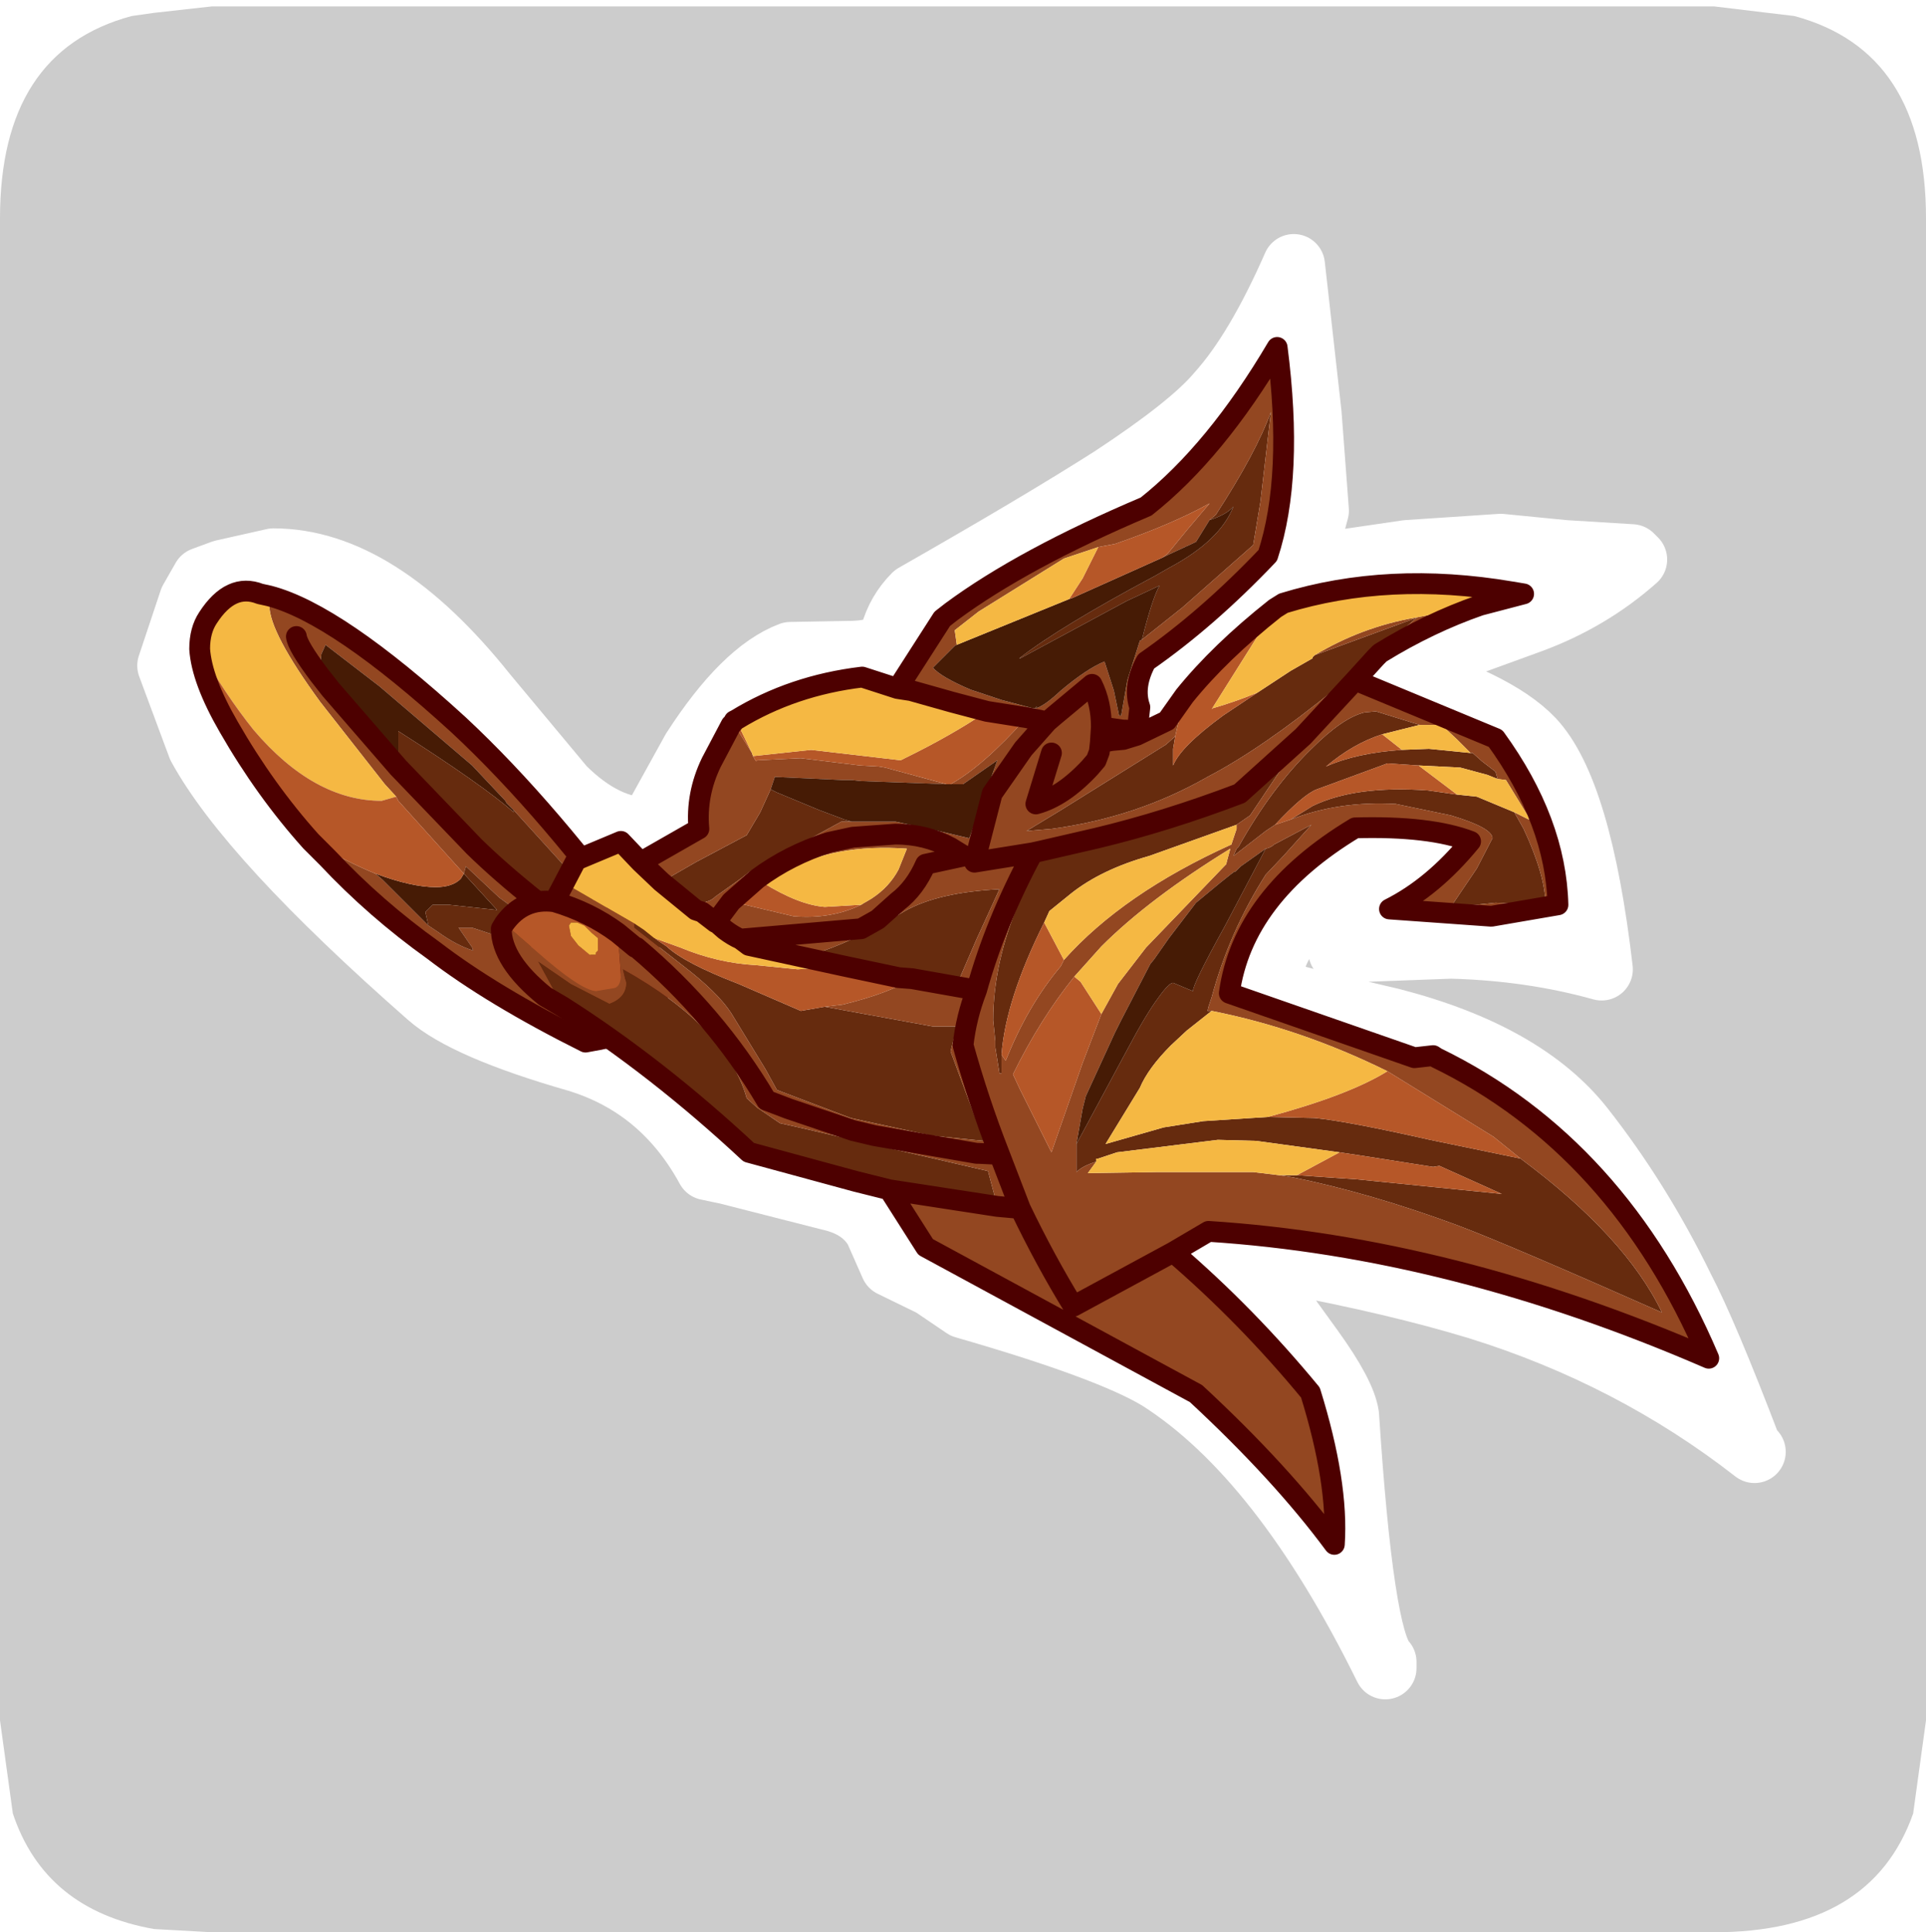 <?xml version="1.0" encoding="UTF-8" standalone="no"?>
<svg xmlns:ffdec="https://www.free-decompiler.com/flash" xmlns:xlink="http://www.w3.org/1999/xlink" ffdec:objectType="frame" height="30.1px" width="30.0px" xmlns="http://www.w3.org/2000/svg">
  <g transform="matrix(1.0, 0.0, 0.0, 1.0, 0.0, 0.0)">
    <use ffdec:characterId="1" height="30.0" transform="matrix(1.0, 0.0, 0.0, 1.0, 0.0, 0.0)" width="30.0" xlink:href="#shape0"/>
    <use ffdec:characterId="5" height="30.0" transform="matrix(1.0, 0.0, 0.0, 1.0, 0.0, 0.1)" width="30.0" xlink:href="#sprite0"/>
  </g>
  <defs>
    <g id="shape0" transform="matrix(1.0, 0.0, 0.0, 1.0, 0.0, 0.0)">
      <path d="M0.0 0.0 L30.0 0.0 30.0 30.0 0.0 30.0 0.0 0.0" fill="#33cc66" fill-opacity="0.0" fill-rule="evenodd" stroke="none"/>
    </g>
    <g id="sprite0" transform="matrix(1.0, 0.0, 0.0, 1.0, 0.0, 0.0)">
      <use ffdec:characterId="2" height="30.0" transform="matrix(1.0, 0.0, 0.0, 1.0, 0.0, 0.0)" width="30.0" xlink:href="#shape1"/>
      <filter id="filter0">
        <feColorMatrix in="SourceGraphic" result="filterResult0" type="matrix" values="1.705 -0.622 -0.084 0.0 0.0 -0.315 1.398 -0.084 0.0 0.0 -0.315 -0.622 1.936 0.0 0.0 0.0 0.0 0.0 1.0 0.0"/>
      </filter>
      <use ffdec:characterId="4" filter="url(#filter0)" height="70.45" transform="matrix(0.324, 0.0, 0.0, 0.324, 2.138, 3.546)" width="79.25" xlink:href="#sprite1"/>
    </g>
    <g id="shape1" transform="matrix(1.0, 0.0, 0.0, 1.0, 0.0, 0.0)">
      <path d="M27.95 0.15 Q30.0 0.7 30.0 3.3 L30.0 26.7 29.8 28.15 Q29.15 30.0 26.7 30.0 L3.3 30.0 2.4 29.95 Q0.7 29.65 0.2 28.15 L0.0 26.7 0.0 3.3 Q0.0 0.7 2.05 0.15 L2.4 0.1 3.3 0.0 26.7 0.0 27.95 0.15" fill="#cccccc" fill-rule="evenodd" stroke="none"/>
    </g>
    <g id="sprite1" transform="matrix(1.0, 0.0, 0.0, 1.0, 39.6, 35.25)">
      <use ffdec:characterId="3" height="70.45" transform="matrix(1.0, 0.0, 0.0, 1.0, -39.6, -35.25)" width="79.25" xlink:href="#shape2"/>
    </g>
    <g id="shape2" transform="matrix(1.0, 0.0, 0.0, 1.0, 39.6, 35.25)">
      <path d="M16.0 -33.75 L16.8 -26.6 17.15 -21.95 16.8 -20.65 16.25 -19.4 17.35 -19.4 21.45 -20.0 25.95 -20.3 29.0 -20.0 32.25 -19.8 32.45 -19.6 Q30.25 -17.65 27.4 -16.6 L21.35 -14.4 24.85 -12.75 Q26.6 -11.9 27.5 -10.95 29.8 -8.5 30.8 0.1 27.4 -0.85 23.55 -0.95 L18.2 -0.75 Q19.2 -3.1 20.3 -4.3 21.35 -5.5 22.2 -5.6 20.7 -6.05 17.8 -3.75 14.95 -1.4 14.95 0.55 14.95 1.15 16.65 1.55 L20.7 2.5 Q27.1 4.15 29.9 7.7 32.65 11.2 34.7 15.4 35.85 17.6 37.95 23.1 L38.15 23.3 Q32.25 18.7 24.85 16.4 20.9 15.2 15.55 14.2 L13.9 14.2 16.9 18.35 Q18.45 20.5 18.6 21.55 19.3 32.3 20.4 33.4 L20.4 33.7 Q15.4 23.55 9.5 19.8 7.1 18.35 0.15 16.35 L-1.4 15.3 -3.35 14.35 -4.1 12.65 Q-4.75 11.5 -6.35 11.15 L-11.25 9.9 -12.2 9.7 Q-14.35 5.75 -18.45 4.5 -23.85 2.95 -25.6 1.4 -34.25 -6.2 -36.65 -10.6 L-38.1 -14.5 -37.05 -17.65 -36.45 -18.7 -35.5 -19.05 -33.05 -19.6 Q-28.0 -19.6 -22.85 -13.15 L-19.1 -8.65 Q-17.1 -6.65 -15.0 -6.65 L-12.9 -10.45 Q-10.45 -14.25 -8.2 -15.1 L-5.45 -15.15 Q-3.55 -15.15 -3.35 -16.0 -3.05 -17.1 -2.25 -17.9 3.8 -21.35 7.25 -23.55 11.05 -26.05 12.35 -27.6 14.2 -29.65 16.0 -33.75" fill="#ffffff" fill-rule="evenodd" stroke="none"/>
      <path d="M16.0 -33.75 L16.8 -26.6 17.15 -21.95 16.8 -20.65 16.25 -19.4 17.35 -19.4 21.45 -20.0 25.95 -20.3 29.0 -20.0 32.25 -19.8 32.45 -19.6 Q30.25 -17.65 27.4 -16.6 L21.35 -14.4 24.85 -12.75 Q26.6 -11.9 27.5 -10.95 29.8 -8.5 30.8 0.1 27.4 -0.85 23.55 -0.95 L18.2 -0.75 Q19.2 -3.1 20.3 -4.3 21.35 -5.5 22.2 -5.6 20.7 -6.05 17.8 -3.75 14.95 -1.4 14.95 0.55 14.95 1.15 16.65 1.55 L20.7 2.5 Q27.1 4.15 29.9 7.7 32.65 11.2 34.7 15.4 35.85 17.6 37.95 23.1 L38.15 23.3 Q32.25 18.7 24.85 16.4 20.9 15.2 15.55 14.2 L13.9 14.2 16.9 18.35 Q18.45 20.5 18.6 21.55 19.3 32.3 20.4 33.4 L20.4 33.7 Q15.4 23.55 9.5 19.8 7.1 18.35 0.15 16.35 L-1.4 15.3 -3.35 14.35 -4.1 12.65 Q-4.75 11.5 -6.35 11.15 L-11.25 9.9 -12.2 9.7 Q-14.35 5.75 -18.45 4.5 -23.85 2.95 -25.6 1.4 -34.25 -6.2 -36.65 -10.6 L-38.1 -14.5 -37.05 -17.65 -36.45 -18.7 -35.5 -19.05 -33.05 -19.6 Q-28.0 -19.6 -22.85 -13.15 L-19.1 -8.65 Q-17.1 -6.65 -15.0 -6.65 L-12.9 -10.45 Q-10.45 -14.25 -8.2 -15.1 L-5.45 -15.15 Q-3.55 -15.15 -3.35 -16.0 -3.05 -17.1 -2.25 -17.9 3.8 -21.35 7.25 -23.55 11.05 -26.05 12.35 -27.6 14.2 -29.65 16.0 -33.75 Z" fill="none" stroke="#ffffff" stroke-linecap="round" stroke-linejoin="round" stroke-width="3.0"/>
      <path d="M-27.15 -8.2 L-27.7 -8.8 -30.8 -12.75 Q-33.25 -16.1 -33.25 -17.4 L-33.25 -17.85 Q-30.0 -17.0 -24.15 -11.65 -19.75 -7.55 -15.0 -0.95 L-15.6 -0.8 -19.05 -4.85 -21.5 -7.55 -21.7 -7.75 -21.85 -7.9 -21.9 -8.0 -23.5 -9.7 -27.95 -13.5 -30.55 -15.5 -30.75 -15.05 -30.85 -14.05 -30.3 -13.35 -27.05 -9.6 -23.4 -5.8 Q-20.9 -3.35 -16.25 -0.1 L-14.5 1.15 -15.15 2.7 Q-15.45 3.15 -18.05 3.6 -22.55 1.35 -25.35 -0.8 -28.15 -2.8 -30.45 -5.25 L-31.25 -6.05 Q-29.5 -5.05 -28.15 -4.5 L-27.8 -4.2 -25.6 -2.0 -25.15 -1.7 Q-24.25 -1.05 -23.45 -0.8 L-23.5 -0.95 -24.15 -1.9 -23.5 -1.9 -20.6 -0.95 Q-18.65 -0.1 -18.0 0.1 L-20.7 -2.25 -22.2 -3.35 -23.8 -4.85 -23.9 -4.5 -27.05 -8.0 -27.15 -8.2 M-31.95 -15.9 Q-31.9 -15.45 -30.85 -14.05 -31.9 -15.45 -31.95 -15.9" fill="#934721" fill-rule="evenodd" stroke="none"/>
      <path d="M-25.6 -2.0 L-27.8 -4.2 -28.15 -4.5 Q-26.4 -3.85 -25.25 -3.85 -24.45 -3.85 -24.05 -4.25 L-23.9 -4.5 -22.3 -2.75 -24.6 -3.0 -25.4 -3.0 -25.75 -2.65 -25.6 -2.0 M-27.05 -9.6 L-30.3 -13.35 -30.85 -14.05 -30.75 -15.05 -30.55 -15.5 -27.95 -13.5 -23.5 -9.7 -21.9 -8.0 -21.85 -7.9 -21.7 -7.75 -21.5 -7.55 -21.5 -7.45 Q-23.05 -8.8 -27.05 -11.35 L-27.05 -9.6" fill="#461b05" fill-rule="evenodd" stroke="none"/>
      <path d="M-33.25 -17.85 L-33.25 -17.4 Q-33.25 -16.1 -30.8 -12.75 L-27.7 -8.8 -27.15 -8.2 -27.85 -8.0 Q-31.1 -8.0 -34.0 -11.4 -35.4 -13.15 -36.6 -15.3 -36.6 -16.2 -36.2 -16.8 -35.1 -18.5 -33.7 -17.95 L-33.25 -17.85" fill="#f5b843" fill-rule="evenodd" stroke="none"/>
      <path d="M-27.15 -8.2 L-27.05 -8.0 -23.9 -4.5 -24.05 -4.25 Q-24.45 -3.85 -25.25 -3.85 -26.4 -3.85 -28.15 -4.5 -29.5 -5.05 -31.25 -6.05 -33.45 -8.5 -35.2 -11.55 -36.5 -13.8 -36.6 -15.3 -35.4 -13.15 -34.0 -11.4 -31.1 -8.0 -27.85 -8.0 L-27.15 -8.2" fill="#b65728" fill-rule="evenodd" stroke="none"/>
      <path d="M-23.9 -4.5 L-23.8 -4.85 -22.2 -3.35 -20.7 -2.25 -18.0 0.1 Q-18.65 -0.1 -20.6 -0.95 L-23.5 -1.9 -24.15 -1.9 -23.5 -0.95 -23.45 -0.8 Q-24.25 -1.05 -25.15 -1.7 L-25.6 -2.0 -25.75 -2.65 -25.4 -3.0 -24.6 -3.0 -22.3 -2.75 -23.9 -4.5 M-16.25 -0.1 Q-20.9 -3.35 -23.4 -5.8 L-27.05 -9.6 -27.05 -11.35 Q-23.05 -8.8 -21.5 -7.45 L-21.5 -7.55 -19.05 -4.85 -15.6 -0.8 -16.25 -0.1" fill="#662b0e" fill-rule="evenodd" stroke="none"/>
      <path d="M-31.25 -6.05 L-30.45 -5.25 Q-28.15 -2.8 -25.35 -0.8 -22.55 1.35 -18.05 3.6 -15.45 3.15 -15.15 2.7 L-14.5 1.15 -16.25 -0.1 Q-20.9 -3.35 -23.4 -5.8 L-27.05 -9.6 -30.3 -13.35 -30.85 -14.05 Q-31.9 -15.45 -31.95 -15.9 M-36.6 -15.3 Q-36.6 -16.2 -36.2 -16.8 -35.1 -18.5 -33.7 -17.95 L-33.25 -17.85 Q-30.0 -17.0 -24.15 -11.65 -19.75 -7.55 -15.0 -0.95 L-15.6 -0.8 -16.25 -0.1 M-31.25 -6.05 Q-33.45 -8.5 -35.2 -11.55 -36.5 -13.8 -36.6 -15.3" fill="none" stroke="#4d0000" stroke-linecap="round" stroke-linejoin="round" stroke-width="1.0"/>
      <path d="M11.95 -21.5 L12.25 -21.75 Q14.2 -24.75 14.9 -26.7 L14.4 -22.4 14.05 -20.3 10.65 -17.3 8.7 -15.75 Q9.2 -17.75 9.55 -18.35 L7.95 -17.6 2.85 -14.85 2.8 -14.85 Q4.8 -16.4 9.3 -18.8 L10.0 -19.2 Q12.45 -20.5 13.1 -22.15 12.75 -21.75 11.95 -21.5 M14.25 -13.2 L15.85 -14.25 16.9 -14.85 16.9 -14.9 17.0 -15.0 21.9 -16.8 18.15 -13.5 17.95 -13.35 Q14.45 -10.5 11.85 -9.15 8.45 -7.2 4.35 -6.65 L3.15 -6.55 4.8 -7.55 9.85 -10.7 10.3 -11.1 10.2 -10.5 10.2 -9.7 Q10.55 -10.6 12.6 -12.1 L14.25 -13.2 M3.6 -12.45 L3.6 -12.5 3.65 -12.55 3.6 -12.45 M-9.15 -8.55 L-8.85 -8.4 -6.8 -7.55 -5.6 -7.1 -5.25 -7.0 -5.75 -7.0 -10.15 -4.6 -10.6 -4.25 -11.8 -3.4 Q-12.0 -3.2 -12.25 -3.15 L-12.75 -2.75 -14.4 -4.1 -12.75 -5.05 -10.3 -6.35 -9.65 -7.45 -9.15 -8.55 M-6.55 1.9 L-1.35 2.85 -0.2 2.85 -0.5 4.05 1.1 8.35 0.6 8.3 -1.4 8.1 -5.3 7.25 -8.85 5.9 -9.4 4.9 -11.05 2.2 Q-11.7 1.2 -13.4 -0.1 L-15.7 -1.9 -15.7 -2.1 -15.25 -1.8 -14.75 -1.4 -14.15 -1.0 Q-13.3 -0.2 -10.7 0.8 L-7.7 2.1 -6.55 1.9 M13.25 -6.85 L9.05 -5.35 Q6.75 -4.7 5.3 -3.55 L4.25 -2.7 4.0 -2.15 Q2.15 1.55 1.95 4.2 L1.95 5.0 1.95 5.1 1.85 5.1 1.65 3.85 1.65 3.55 1.55 2.55 Q1.55 -0.2 2.8 -3.15 L3.9 -5.6 6.5 -6.2 Q9.85 -7.0 13.4 -8.35 L16.45 -11.1 13.9 -7.3 13.25 -6.85 M0.75 -1.35 L-0.05 0.5 -7.2 -0.6 Q-5.3 -1.15 -2.7 -2.7 -1.1 -3.6 1.85 -3.75 L0.75 -1.35 M5.55 8.5 L8.0 3.95 Q8.9 2.25 9.5 1.45 10.0 0.75 10.2 0.75 L11.15 1.15 Q11.15 0.8 12.7 -2.0 L14.65 -5.7 Q14.9 -5.75 15.05 -5.9 L16.85 -6.85 15.5 -5.35 14.65 -4.45 Q12.9 -1.7 12.05 1.45 L11.9 1.9 11.85 2.1 12.05 2.1 10.85 3.05 10.1 3.75 Q9.0 4.85 8.6 5.8 L6.95 8.5 9.75 7.7 11.65 7.4 14.75 7.2 17.0 7.25 Q18.55 7.4 22.55 8.3 L26.9 9.2 Q31.95 12.95 33.7 16.6 26.25 13.3 23.85 12.4 19.65 10.85 15.95 10.1 L15.3 10.0 16.15 10.0 19.05 10.2 26.0 10.9 23.0 9.55 22.7 9.6 19.2 9.05 18.2 8.9 14.2 8.35 12.35 8.3 7.5 8.9 6.6 9.2 6.5 9.2 6.5 9.35 Q5.85 9.55 5.55 9.85 L5.55 8.75 5.55 8.5 M15.85 -7.1 L16.9 -7.75 Q18.95 -8.75 22.45 -8.5 L23.85 -8.3 24.8 -8.2 26.6 -7.45 27.05 -6.65 Q28.1 -4.4 28.1 -3.0 L25.7 -3.1 23.75 -2.9 23.55 -2.9 24.8 -4.75 25.55 -6.2 Q25.55 -6.7 23.55 -7.3 L20.9 -7.85 Q18.15 -8.0 15.85 -7.1 M22.0 -9.7 L20.5 -9.8 17.1 -8.55 Q16.45 -8.3 15.1 -6.85 L14.65 -6.55 13.1 -5.35 13.25 -5.7 13.35 -5.8 Q14.95 -8.65 16.85 -10.5 18.35 -12.0 19.4 -12.25 L19.95 -12.3 22.05 -11.65 20.25 -11.2 Q18.85 -10.75 17.55 -9.65 19.0 -10.3 21.2 -10.45 L22.5 -10.5 24.5 -10.3 24.6 -10.3 25.05 -9.9 25.7 -9.4 25.8 -9.05 25.3 -9.25 24.0 -9.6 22.0 -9.7 M-3.45 10.7 L-5.05 10.3 -10.2 8.9 Q-14.6 4.8 -19.15 1.9 L-20.35 -0.3 -18.75 0.8 -16.9 1.75 Q-16.1 1.45 -16.1 0.75 L-16.25 0.1 Q-11.25 2.9 -10.3 6.3 L-9.8 6.75 -8.7 7.5 -7.8 7.7 1.3 9.8 1.75 11.5 -3.45 10.7" fill="#662b0e" fill-rule="evenodd" stroke="none"/>
      <path d="M8.7 -15.75 L10.65 -17.3 14.05 -20.3 14.4 -22.4 14.9 -26.7 Q14.2 -24.75 12.25 -21.75 L11.95 -21.5 11.3 -20.45 9.9 -19.8 9.7 -19.7 9.95 -19.9 10.4 -20.45 10.85 -21.0 11.95 -22.3 Q10.15 -21.3 7.4 -20.35 L6.6 -20.2 4.95 -19.65 0.85 -17.1 -0.3 -16.2 -0.2 -15.5 -0.3 -15.45 -1.35 -14.4 Q-0.95 -13.95 0.45 -13.35 L1.95 -12.85 3.45 -12.45 3.6 -12.45 Q4.0 -12.55 4.8 -13.3 6.05 -14.35 6.9 -14.7 L7.35 -13.3 7.6 -12.1 7.7 -12.1 8.0 -13.8 8.6 -15.7 8.7 -15.75 M17.0 -15.0 Q19.25 -16.35 21.8 -16.8 L24.95 -17.4 Q22.5 -16.55 20.15 -15.1 L19.95 -14.9 18.95 -13.8 16.45 -11.1 18.95 -13.8 25.7 -11.0 Q28.6 -7.0 28.7 -3.0 L25.5 -2.45 20.6 -2.8 Q22.7 -3.85 24.5 -6.05 22.55 -6.8 18.95 -6.7 13.55 -3.45 12.9 1.25 L21.8 4.35 22.7 4.25 22.85 4.35 Q31.6 8.6 35.95 18.8 23.6 13.45 11.9 12.7 L10.2 13.7 Q13.75 16.75 16.8 20.45 18.15 24.8 17.95 27.75 15.4 24.3 11.3 20.5 L-1.7 13.45 -3.45 10.7 1.75 11.5 1.3 9.8 -7.8 7.7 -8.7 7.5 -9.8 6.75 -10.3 6.3 Q-11.25 2.9 -16.25 0.1 L-16.1 0.75 Q-16.1 1.45 -16.9 1.75 L-18.75 0.8 -20.35 -0.3 -19.15 1.9 -20.0 1.4 Q-22.1 -0.3 -22.1 -1.85 L-21.95 -2.1 -20.45 -0.8 Q-18.3 1.1 -17.55 1.15 L-16.65 1.0 Q-16.35 0.9 -16.35 0.35 L-16.5 -1.65 Q-17.85 -2.65 -19.55 -3.15 L-19.1 -4.0 -18.9 -3.95 -15.7 -2.1 -15.7 -1.9 -13.4 -0.1 Q-11.7 1.2 -11.05 2.2 L-9.4 4.9 -8.85 5.9 -5.3 7.25 -1.4 8.1 0.6 8.3 1.1 8.35 -0.5 4.05 -0.2 2.85 -1.35 2.85 -6.55 1.9 -5.7 1.8 Q-3.45 1.25 -2.35 0.55 L0.75 1.1 Q1.65 -2.15 3.45 -5.5 L0.65 -5.05 1.5 -8.35 3.0 -10.5 4.15 -11.8 3.15 -12.0 4.15 -11.8 4.5 -12.1 6.3 -13.6 Q6.75 -12.7 6.75 -11.55 L7.8 -11.4 7.95 -11.4 7.8 -10.95 8.45 -11.15 9.9 -11.85 10.75 -13.05 10.3 -11.1 9.85 -10.7 4.8 -7.55 3.15 -6.55 4.35 -6.65 Q8.45 -7.2 11.85 -9.15 14.45 -10.5 17.95 -13.35 L18.15 -13.5 21.9 -16.8 17.0 -15.0 M-3.05 -13.4 L-0.9 -16.75 -0.45 -17.1 Q3.0 -19.65 8.9 -22.15 12.25 -24.8 15.2 -29.8 16.0 -23.6 14.75 -19.8 11.85 -16.75 8.9 -14.7 8.25 -13.5 8.6 -12.5 L8.45 -11.15 7.8 -10.95 7.95 -11.4 7.8 -11.4 6.75 -11.55 Q6.75 -12.7 6.3 -13.6 L4.5 -12.1 4.15 -11.8 3.0 -10.5 1.5 -8.35 0.65 -5.05 3.45 -5.5 Q1.65 -2.15 0.75 1.1 L-2.35 0.55 -3.0 0.5 -5.6 -0.05 -10.2 -1.05 -10.6 -1.35 -4.8 -1.85 -4.0 -2.3 -3.05 -3.15 Q-2.2 -3.8 -1.7 -4.95 L0.15 -5.35 -0.5 -5.75 Q-1.7 -6.4 -3.15 -6.4 L-5.2 -6.25 -6.35 -6.0 Q-8.25 -5.4 -9.8 -4.25 L-11.05 -3.15 -11.8 -2.15 -11.05 -3.15 -9.8 -4.25 Q-8.25 -5.4 -6.35 -6.0 L-5.2 -6.25 -3.15 -6.4 Q-1.7 -6.4 -0.5 -5.75 L0.15 -5.35 -1.7 -4.95 Q-2.2 -3.8 -3.05 -3.15 L-4.0 -2.3 -4.8 -1.85 -10.6 -1.35 Q-10.95 -1.5 -11.35 -1.8 L-11.75 -2.15 -11.8 -2.15 -12.45 -2.65 -12.75 -2.75 -12.25 -3.15 Q-12.0 -3.2 -11.8 -3.4 L-10.6 -4.25 -10.15 -4.6 -5.75 -7.0 -5.25 -7.0 -3.15 -7.0 -1.3 -6.6 0.4 -6.2 1.75 -9.95 0.1 -8.8 -0.5 -8.8 Q1.05 -9.65 3.15 -12.0 L1.25 -12.3 -0.45 -12.75 -2.4 -13.3 -3.05 -13.4 M6.7 -10.8 L6.75 -11.55 6.7 -10.8 7.25 -10.9 7.8 -10.95 7.25 -10.9 6.7 -10.8 6.65 -10.35 6.5 -9.95 6.2 -9.6 Q4.9 -8.2 3.6 -7.85 L4.35 -10.3 3.6 -7.85 Q4.9 -8.2 6.2 -9.6 L6.5 -9.95 6.65 -10.35 6.7 -10.8 M-0.7 -8.8 L-4.8 -8.95 -5.25 -9.0 -5.7 -9.0 -8.95 -9.15 -9.15 -8.55 -9.65 -7.45 -10.3 -6.35 -12.75 -5.05 -14.4 -4.1 -15.4 -5.05 -12.6 -6.65 Q-12.75 -8.3 -12.0 -9.85 L-11.05 -11.65 -10.95 -11.75 -10.05 -10.3 -10.0 -10.15 -9.85 -9.9 -9.8 -9.95 -7.7 -10.05 -4.85 -9.7 -3.95 -9.65 -3.65 -9.6 -0.7 -8.8 M0.75 1.1 Q0.25 2.4 0.1 3.75 0.85 6.45 1.85 9.0 L0.85 8.95 0.75 8.95 -4.15 8.1 -5.2 7.85 -8.3 6.8 -9.35 6.4 Q-11.8 2.25 -15.6 -0.95 L-15.65 -0.95 -16.5 -1.65 -15.65 -0.95 -15.6 -0.95 Q-11.8 2.25 -9.35 6.4 L-8.3 6.8 -5.2 7.85 -4.15 8.1 0.75 8.95 0.85 8.95 1.85 9.0 Q0.85 6.45 0.1 3.75 0.25 2.4 0.75 1.1 M4.95 -0.35 Q7.8 -3.55 13.0 -5.9 L13.25 -6.65 13.25 -6.85 13.9 -7.3 16.45 -11.1 13.4 -8.35 Q9.85 -7.0 6.5 -6.2 L3.9 -5.6 2.8 -3.15 Q1.55 -0.2 1.55 2.55 L1.65 3.55 1.65 3.85 1.85 5.1 1.95 5.1 1.95 5.0 1.95 4.2 2.15 4.5 Q3.2 1.85 4.8 -0.05 L4.95 -0.35 M3.45 -5.5 L3.9 -5.6 3.45 -5.5 M0.75 -1.35 L1.85 -3.75 Q-1.1 -3.6 -2.7 -2.7 -5.3 -1.15 -7.2 -0.6 L-0.05 0.5 0.75 -1.35 M14.65 -5.7 L13.45 -4.85 13.2 -4.6 13.15 -4.6 12.95 -4.45 12.45 -4.05 11.3 -3.1 10.0 -1.4 9.3 -0.4 9.1 -0.15 7.7 2.55 7.4 3.15 6.0 6.2 5.85 6.8 5.55 8.5 5.55 8.75 5.55 9.85 Q5.85 9.55 6.5 9.35 L6.1 9.9 9.45 9.85 14.05 9.85 15.3 10.0 15.95 10.1 Q19.65 10.85 23.85 12.4 26.25 13.3 33.7 16.6 31.95 12.95 26.9 9.2 L25.6 8.15 20.5 5.0 Q16.35 2.95 12.05 2.1 L11.85 2.1 11.9 1.9 12.05 1.45 Q12.9 -1.7 14.65 -4.45 L15.5 -5.35 16.85 -6.85 15.05 -5.9 Q14.9 -5.75 14.65 -5.7 M15.1 -6.85 L15.85 -7.1 Q18.15 -8.0 20.9 -7.85 L23.55 -7.3 Q25.55 -6.7 25.55 -6.2 L24.8 -4.75 23.55 -2.9 23.75 -2.9 25.7 -3.1 28.1 -3.0 Q28.1 -4.4 27.05 -6.65 L26.6 -7.45 27.3 -7.1 27.3 -7.2 26.2 -9.0 25.8 -9.05 25.7 -9.4 25.05 -9.9 24.6 -10.3 24.5 -10.3 23.85 -10.95 23.1 -11.65 22.05 -11.65 19.95 -12.3 19.4 -12.25 Q18.35 -12.0 16.85 -10.5 14.95 -8.65 13.35 -5.8 L13.25 -5.7 13.1 -5.35 14.65 -6.55 15.1 -6.85 M6.75 2.25 L7.55 0.8 8.9 -0.95 12.7 -4.9 12.75 -4.95 12.8 -5.15 12.95 -5.7 Q9.05 -3.3 6.75 -1.0 L5.45 0.45 Q3.8 2.5 2.5 5.15 L2.85 5.9 4.35 8.9 5.85 4.6 6.75 2.25 M2.85 11.6 Q4.05 14.1 5.4 16.3 L10.2 13.7 5.4 16.3 Q4.05 14.1 2.85 11.6 L1.75 11.5 2.85 11.6 1.85 9.0 2.85 11.6 M-9.5 -4.05 L-10.8 -3.1 -8.05 -2.45 Q-6.25 -2.3 -4.8 -3.0 -4.65 -3.1 -4.55 -3.15 L-4.3 -3.3 Q-3.45 -3.85 -3.0 -4.7 L-2.6 -5.7 Q-6.1 -5.95 -8.5 -4.6 L-9.5 -4.05" fill="#934721" fill-rule="evenodd" stroke="none"/>
      <path d="M11.95 -21.5 Q12.75 -21.75 13.1 -22.15 12.45 -20.5 10.0 -19.2 L9.3 -18.8 Q4.8 -16.4 2.8 -14.85 L2.85 -14.85 7.95 -17.6 9.55 -18.35 Q9.2 -17.75 8.7 -15.75 L8.6 -15.7 8.0 -13.8 7.7 -12.1 7.6 -12.1 7.35 -13.3 6.9 -14.7 Q6.05 -14.35 4.8 -13.3 4.0 -12.55 3.6 -12.45 L3.45 -12.45 1.95 -12.85 0.45 -13.35 Q-0.95 -13.95 -1.35 -14.4 L-0.3 -15.45 -0.2 -15.5 5.2 -17.7 5.35 -17.75 9.7 -19.7 9.9 -19.8 11.3 -20.45 11.95 -21.5 M3.6 -12.45 L3.65 -12.55 3.6 -12.5 3.6 -12.45 M-0.5 -8.8 L0.1 -8.8 1.75 -9.95 0.4 -6.2 -1.3 -6.6 -3.15 -7.0 -5.25 -7.0 -5.6 -7.1 -6.8 -7.55 -8.85 -8.4 -9.15 -8.55 -8.95 -9.15 -5.7 -9.0 -5.25 -9.0 -4.8 -8.95 -0.7 -8.8 -0.5 -8.8 M5.55 8.5 L5.85 6.8 6.0 6.2 7.4 3.15 7.7 2.55 9.1 -0.15 9.3 -0.4 10.0 -1.4 11.3 -3.1 12.45 -4.05 12.95 -4.45 13.15 -4.6 13.2 -4.6 13.45 -4.85 14.65 -5.7 12.7 -2.0 Q11.15 0.8 11.15 1.15 L10.2 0.75 Q10.0 0.75 9.5 1.45 8.9 2.25 8.0 3.95 L5.55 8.5" fill="#461b05" fill-rule="evenodd" stroke="none"/>
      <path d="M6.6 -20.2 L7.4 -20.35 Q10.15 -21.3 11.95 -22.3 L10.85 -21.0 10.4 -20.45 9.95 -19.9 9.7 -19.7 5.35 -17.75 5.2 -17.7 5.85 -18.7 6.6 -20.2 M15.1 -17.25 L12.05 -12.4 12.1 -12.45 Q13.15 -12.75 14.25 -13.2 L12.6 -12.1 Q10.55 -10.6 10.2 -9.7 L10.2 -10.5 10.3 -11.1 10.75 -13.05 Q12.45 -15.15 15.1 -17.25 M1.25 -12.3 L3.15 -12.0 Q1.05 -9.65 -0.5 -8.8 L-0.7 -8.8 -3.65 -9.6 -3.95 -9.65 -4.85 -9.7 -7.7 -10.05 -9.8 -9.95 -9.85 -9.9 -10.0 -10.15 -7.2 -10.45 -2.9 -9.95 -2.7 -10.05 Q-0.45 -11.15 1.25 -12.3 M-5.6 -0.05 L-3.0 0.5 -2.35 0.55 Q-3.45 1.25 -5.7 1.8 L-6.55 1.9 -7.7 2.1 -10.7 0.8 Q-13.3 -0.2 -14.15 -1.0 L-14.75 -1.4 -13.5 -0.95 Q-11.7 -0.2 -9.85 -0.1 L-7.85 0.1 -5.6 -0.05 M-19.55 -3.15 Q-17.85 -2.65 -16.5 -1.65 L-16.35 0.35 Q-16.35 0.9 -16.65 1.0 L-17.55 1.15 Q-18.3 1.1 -20.45 -0.8 L-21.95 -2.1 Q-21.05 -3.35 -19.55 -3.15 M4.0 -2.15 L4.95 -0.35 4.8 -0.05 Q3.2 1.85 2.15 4.5 L1.95 4.2 Q2.15 1.55 4.0 -2.15 M20.5 5.0 L25.6 8.15 26.9 9.2 22.55 8.3 Q18.55 7.4 17.0 7.25 L14.75 7.2 Q18.65 6.15 20.5 5.0 M23.85 -8.3 L22.45 -8.5 Q18.95 -8.75 16.9 -7.75 L15.85 -7.1 15.1 -6.85 Q16.45 -8.3 17.1 -8.55 L20.5 -9.8 22.0 -9.7 23.85 -8.3 M6.75 2.25 L5.85 4.6 4.35 8.9 2.85 5.9 2.5 5.15 Q3.8 2.5 5.45 0.45 L5.75 0.7 6.75 2.25 M21.2 -10.45 Q19.0 -10.3 17.55 -9.65 18.85 -10.75 20.25 -11.2 L21.2 -10.45 M18.2 8.9 L19.2 9.05 22.7 9.6 23.0 9.55 26.0 10.9 19.05 10.2 16.15 10.0 18.2 8.9 M-10.8 -11.9 L-10.8 -11.85 -10.05 -10.3 -10.95 -11.75 -10.9 -11.85 -10.8 -11.9 M-18.1 -2.0 L-18.45 -2.15 -18.75 -2.15 -18.85 -2.0 -18.75 -1.5 -18.4 -1.05 -17.85 -0.6 -17.55 -0.6 -17.55 -0.7 -17.45 -0.8 -17.45 -1.0 -17.45 -1.2 -17.45 -1.4 -17.75 -1.65 -18.1 -2.0 M-9.5 -4.05 Q-7.8 -3.0 -6.55 -2.9 L-4.85 -3.0 -4.8 -3.0 Q-6.25 -2.3 -8.05 -2.45 L-10.8 -3.1 -9.5 -4.05" fill="#b65728" fill-rule="evenodd" stroke="none"/>
      <path d="M-0.2 -15.5 L-0.3 -16.2 0.85 -17.1 4.95 -19.65 6.6 -20.2 5.85 -18.7 5.2 -17.7 -0.2 -15.5 M14.25 -13.2 Q13.15 -12.75 12.1 -12.45 L12.05 -12.4 15.1 -17.25 15.5 -17.5 Q20.55 -19.05 26.45 -18.05 L27.05 -17.95 24.95 -17.4 21.8 -16.8 Q19.25 -16.35 17.0 -15.0 L16.9 -14.9 16.9 -14.85 15.85 -14.25 14.25 -13.2 M-3.05 -13.4 L-2.4 -13.3 -0.45 -12.75 1.25 -12.3 Q-0.45 -11.15 -2.7 -10.05 L-2.9 -9.95 -7.2 -10.45 -10.0 -10.15 -10.05 -10.3 -10.8 -11.85 -10.8 -11.9 Q-8.1 -13.55 -4.75 -13.95 L-3.05 -13.4 M-12.75 -2.75 L-12.45 -2.65 -11.8 -2.15 -11.75 -2.15 -11.35 -1.8 Q-10.95 -1.5 -10.6 -1.35 L-10.2 -1.05 -5.6 -0.05 -7.85 0.1 -9.85 -0.1 Q-11.7 -0.2 -13.5 -0.95 L-14.75 -1.4 -15.25 -1.8 -15.7 -2.1 -18.9 -3.95 -19.1 -4.0 -18.5 -5.15 -16.35 -6.05 -15.4 -5.05 -14.4 -4.1 -12.75 -2.75 M4.95 -0.35 L4.0 -2.15 4.25 -2.7 5.3 -3.55 Q6.75 -4.7 9.05 -5.35 L13.25 -6.85 13.25 -6.65 13.0 -5.9 Q7.8 -3.55 4.95 -0.35 M12.05 2.1 Q16.35 2.95 20.5 5.0 18.65 6.15 14.75 7.2 L11.65 7.4 9.75 7.7 6.95 8.5 8.6 5.8 Q9.0 4.85 10.1 3.75 L10.85 3.05 12.05 2.1 M15.3 10.0 L14.05 9.85 9.45 9.85 6.1 9.9 6.5 9.35 6.5 9.2 6.6 9.2 7.5 8.9 12.35 8.3 14.2 8.35 18.2 8.9 16.15 10.0 15.3 10.0 M23.85 -8.3 L22.0 -9.7 24.0 -9.6 25.3 -9.25 25.8 -9.05 26.2 -9.0 27.3 -7.2 27.3 -7.1 26.6 -7.45 24.8 -8.2 23.85 -8.3 M5.45 0.45 L6.75 -1.0 Q9.05 -3.3 12.95 -5.7 L12.8 -5.15 12.75 -4.95 12.7 -4.9 8.9 -0.95 7.55 0.8 6.75 2.25 5.75 0.7 5.45 0.45 M24.5 -10.3 L22.5 -10.5 21.2 -10.45 20.25 -11.2 22.05 -11.65 23.1 -11.65 23.85 -10.95 24.5 -10.3 M-18.1 -2.0 L-17.75 -1.65 -17.45 -1.4 -17.45 -1.2 -17.45 -1.0 -17.45 -0.8 -17.55 -0.7 -17.55 -0.6 -17.85 -0.6 -18.4 -1.05 -18.75 -1.5 -18.85 -2.0 -18.75 -2.15 -18.45 -2.15 -18.1 -2.0 M-4.8 -3.0 L-4.85 -3.0 -6.55 -2.9 Q-7.8 -3.0 -9.5 -4.05 L-8.5 -4.6 Q-6.1 -5.95 -2.6 -5.7 L-3.0 -4.7 Q-3.45 -3.85 -4.3 -3.3 L-4.55 -3.15 Q-4.65 -3.1 -4.8 -3.0" fill="#f5b843" fill-rule="evenodd" stroke="none"/>
      <path d="M24.95 -17.4 L27.05 -17.95 26.45 -18.05 Q20.55 -19.05 15.5 -17.5 L15.1 -17.25 Q12.45 -15.15 10.75 -13.05 L9.9 -11.85 8.45 -11.15 8.6 -12.5 Q8.25 -13.5 8.9 -14.7 11.85 -16.75 14.75 -19.8 16.0 -23.6 15.2 -29.8 12.25 -24.8 8.9 -22.15 3.0 -19.65 -0.45 -17.1 L-0.9 -16.75 -3.05 -13.4 -2.4 -13.3 -0.45 -12.75 1.25 -12.3 3.15 -12.0 4.15 -11.8 4.5 -12.1 6.3 -13.6 Q6.75 -12.7 6.75 -11.55 L7.8 -11.4 7.95 -11.4 7.8 -10.95 8.45 -11.15 M18.95 -13.8 L19.95 -14.9 20.15 -15.1 Q22.5 -16.55 24.95 -17.4 M7.8 -10.95 L7.25 -10.9 6.7 -10.8 6.65 -10.35 6.5 -9.95 6.2 -9.6 Q4.9 -8.2 3.6 -7.85 L4.35 -10.3 M6.75 -11.55 L6.7 -10.8 M-2.35 0.55 L0.75 1.1 Q1.65 -2.15 3.45 -5.5 L0.65 -5.05 1.5 -8.35 3.0 -10.5 4.15 -11.8 M-12.75 -2.75 L-12.45 -2.65 -11.8 -2.15 -11.05 -3.15 -9.8 -4.25 Q-8.25 -5.4 -6.35 -6.0 L-5.2 -6.25 -3.15 -6.4 Q-1.7 -6.4 -0.5 -5.75 L0.15 -5.35 -1.7 -4.95 Q-2.2 -3.8 -3.05 -3.15 L-4.0 -2.3 -4.8 -1.85 -10.6 -1.35 -10.2 -1.05 -5.6 -0.05 -3.0 0.5 -2.35 0.55 M-19.1 -4.0 L-19.55 -3.15 Q-17.85 -2.65 -16.5 -1.65 L-15.65 -0.95 -15.6 -0.95 Q-11.8 2.25 -9.35 6.4 L-8.3 6.8 -5.2 7.85 -4.15 8.1 0.75 8.95 0.85 8.95 1.85 9.0 Q0.85 6.45 0.1 3.75 0.25 2.4 0.75 1.1 M3.9 -5.6 L3.45 -5.5 M16.45 -11.1 L13.4 -8.35 Q9.85 -7.0 6.5 -6.2 L3.9 -5.6 M16.45 -11.1 L18.95 -13.8 25.7 -11.0 Q28.6 -7.0 28.7 -3.0 L25.5 -2.45 20.6 -2.8 Q22.7 -3.85 24.5 -6.05 22.55 -6.8 18.95 -6.7 13.55 -3.45 12.9 1.25 L21.8 4.35 22.7 4.25 22.85 4.35 Q31.6 8.6 35.95 18.8 23.6 13.45 11.9 12.7 L10.2 13.7 Q13.75 16.75 16.8 20.45 18.15 24.8 17.95 27.75 15.4 24.3 11.3 20.5 L-1.7 13.45 -3.45 10.7 -5.05 10.3 -10.2 8.9 Q-14.6 4.8 -19.15 1.9 L-20.0 1.4 Q-22.1 -0.3 -22.1 -1.85 L-21.95 -2.1 Q-21.05 -3.35 -19.55 -3.15 M1.75 11.5 L2.85 11.6 1.85 9.0 M10.2 13.7 L5.4 16.3 Q4.05 14.1 2.85 11.6 M-3.05 -13.4 L-4.75 -13.95 Q-8.1 -13.55 -10.8 -11.9 L-10.9 -11.85 -10.95 -11.75 -11.05 -11.65 -12.0 -9.85 Q-12.75 -8.3 -12.6 -6.65 L-15.4 -5.05 -14.4 -4.1 -12.75 -2.75 M-15.4 -5.05 L-16.35 -6.05 -18.5 -5.15 -19.1 -4.0 M-10.6 -1.35 Q-10.95 -1.5 -11.35 -1.8 L-11.75 -2.15 -11.8 -2.15 M-3.45 10.7 L1.75 11.5" fill="none" stroke="#4d0000" stroke-linecap="round" stroke-linejoin="round" stroke-width="1.0"/>
    </g>
  </defs>
</svg>
